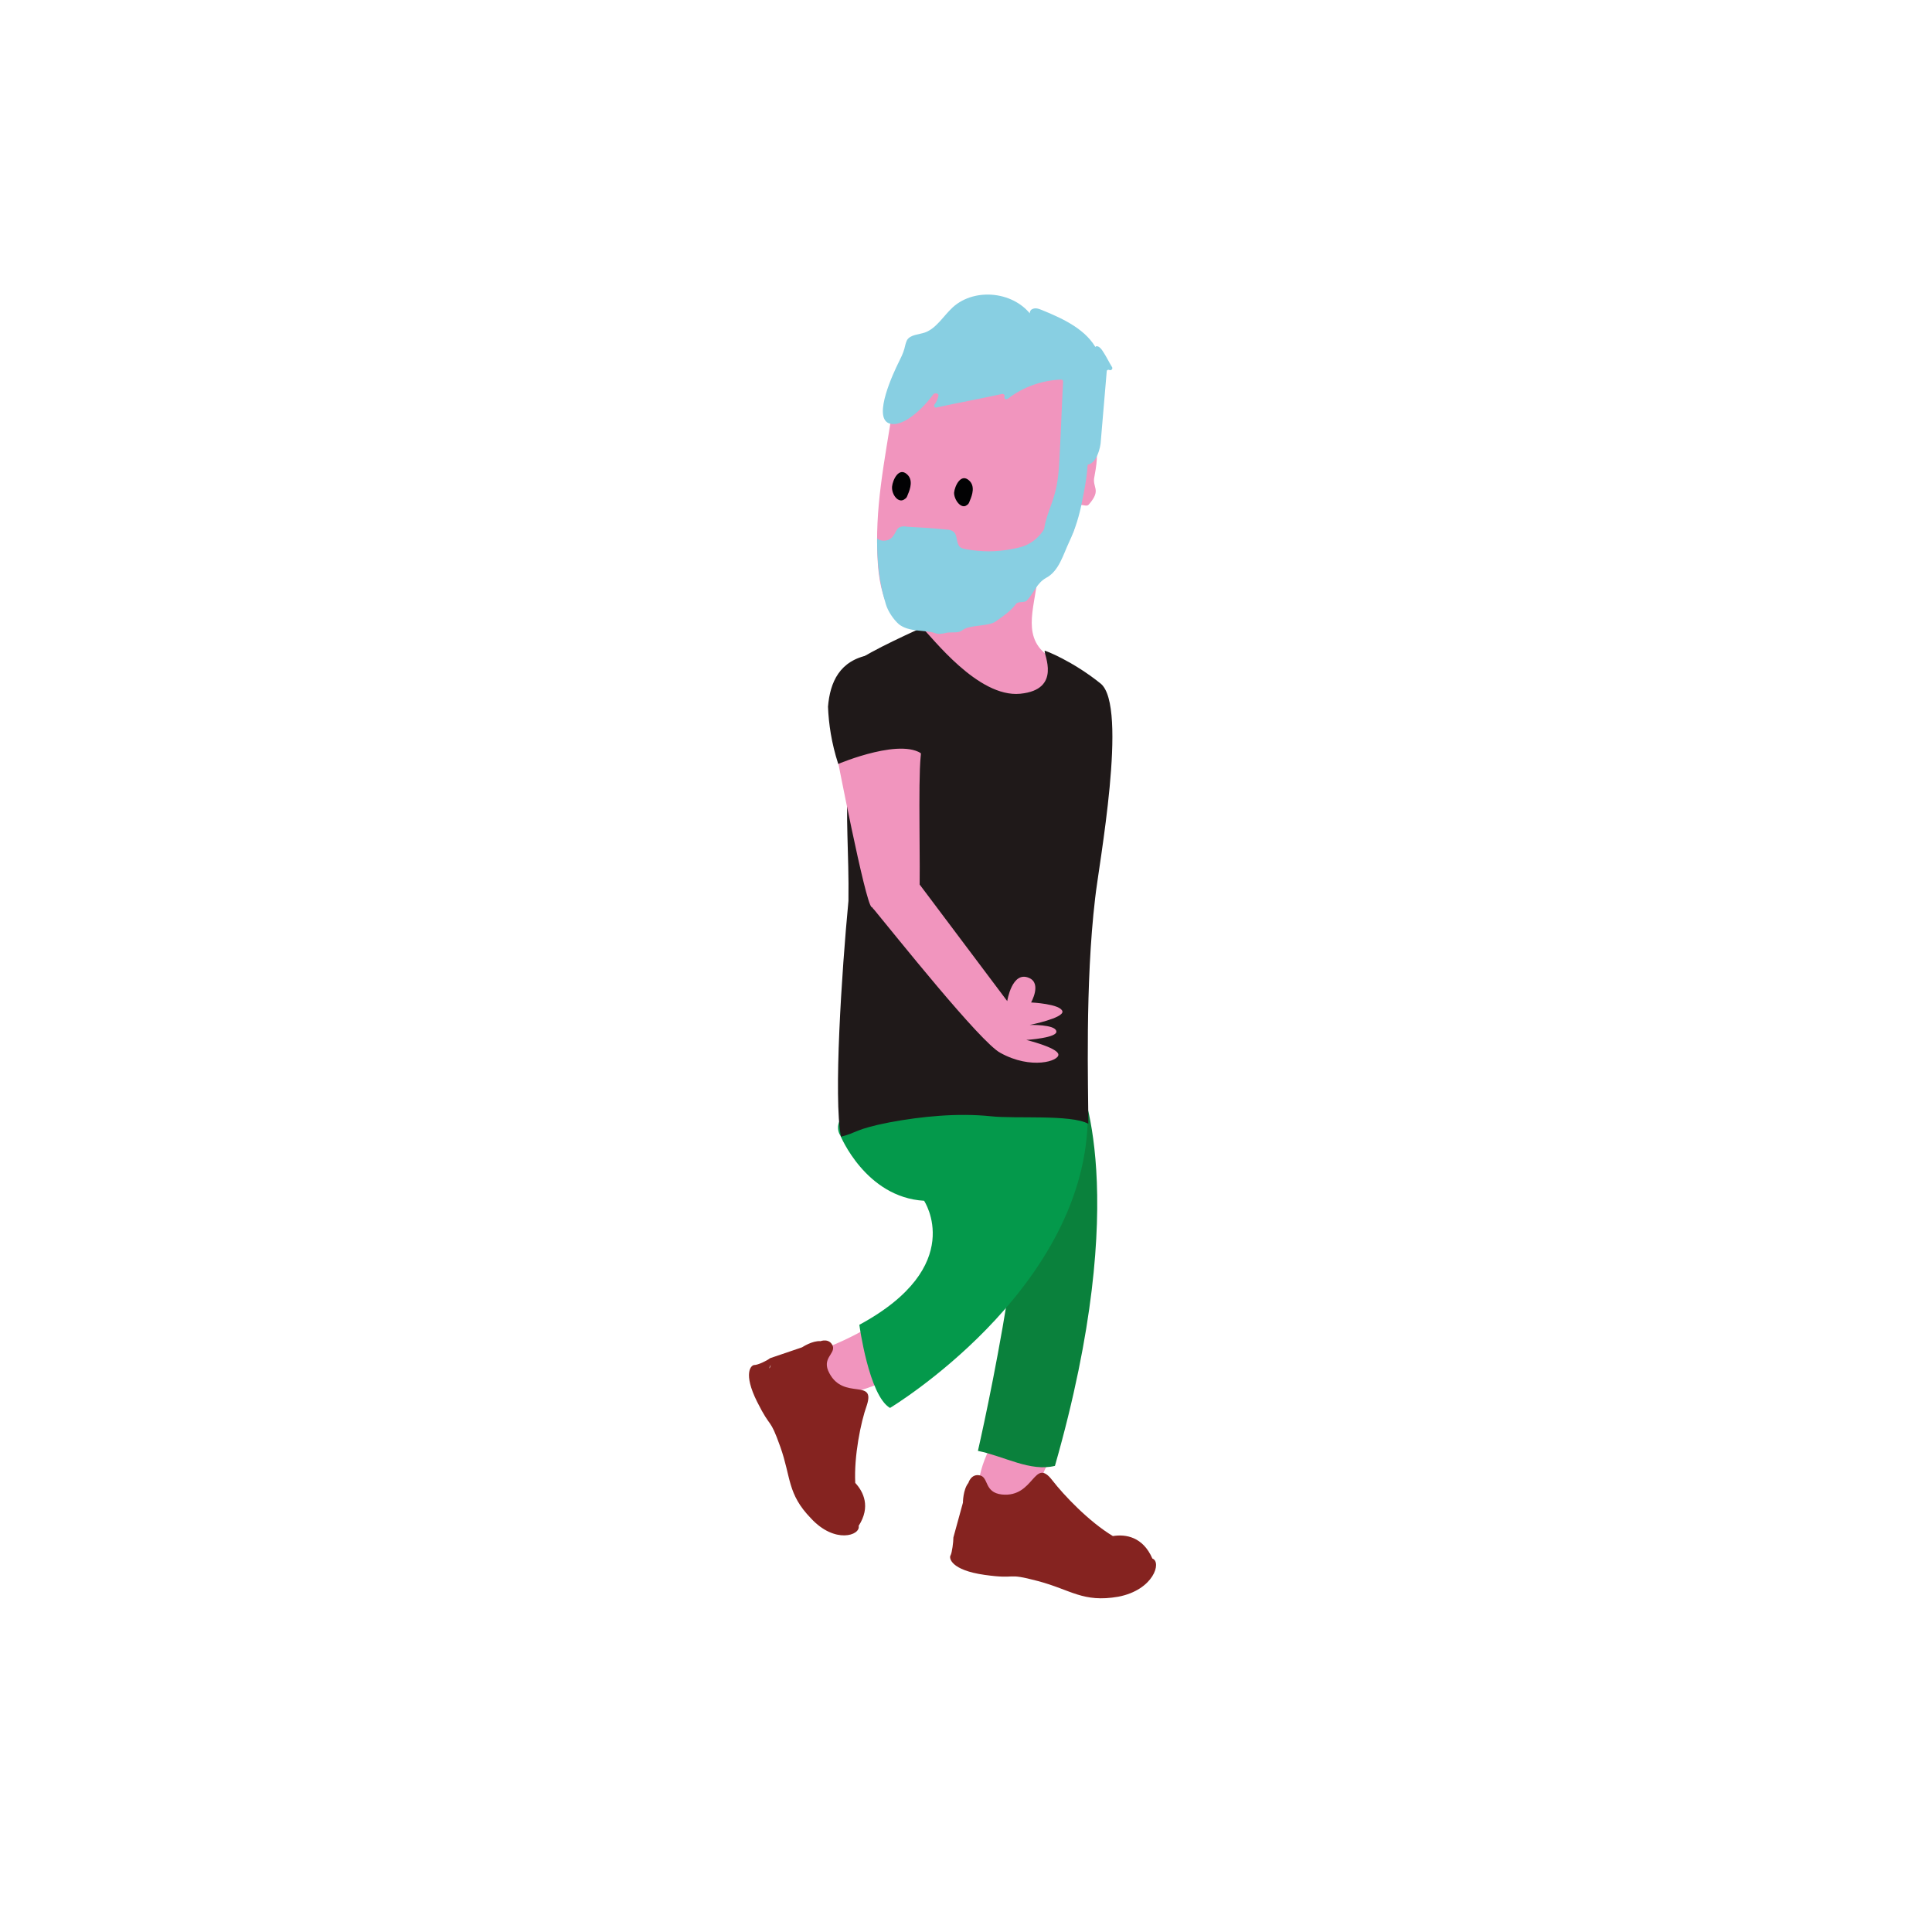 <?xml version="1.0" encoding="utf-8"?>
<!-- Generator: Adobe Illustrator 22.1.0, SVG Export Plug-In . SVG Version: 6.00 Build 0)  -->
<svg version="1.1" id="Capa_1" xmlns="http://www.w3.org/2000/svg" xmlns:xlink="http://www.w3.org/1999/xlink" x="0px" y="0px"
	 viewBox="0 0 283.5 283.5" style="enable-background:new 0 0 283.5 283.5;" xml:space="preserve">
<style type="text/css">
	.st0{fill:#F195BE;}
	.st1{fill:#852320;}
	.st2{fill:#0A813C;}
	.st3{fill:#04994B;}
	.st4{fill:#1F1919;}
	.st5{fill:#88CFE2;}
	.st6{fill:#020203;}
</style>
<g>
	<path class="st0" d="M154.6,213.3c-1.4-1-2.9-1.1-5.2-1.2c-1,0-2.2-0.1-3.5,0.4c-0.3,0.1-0.5,0.2-0.9,0.5c-0.7,1.4-1.6,4.1-1.4,5.7
		c0.4,3.3,8.6,0.5,9.7-0.7c0.9-0.9-0.9-0.2-0.1-1.8C152.8,216.5,154,214.3,154.6,213.3z"/>
	<path class="st1" d="M169.1,228.7c-1.4-3.2-3.9-3.6-5.8-3.3c-3.5-2.1-7.2-6-8.9-8.2c-2.7-3.5-2.6,2.6-7.4,2.1
		c-2.6-0.3-1.9-2.5-3.2-2.8s-1.7,1.1-1.7,1.1c-0.8,1-0.8,2.9-0.8,2.9l-1.4,5.1c0,0.7-0.2,2.2-0.4,2.6c-0.3,0.4,0,2.2,5,2.9
		s2.9-0.4,7.8,0.9c4.9,1.3,6.6,3.2,11.8,2.3C169.3,233.3,170.5,229.2,169.1,228.7z M140.8,225.9c0.1,0.2,0.2,0.3,0.4,0.5
		C141,226.2,140.9,226.1,140.8,225.9z"/>
</g>
<path class="st2" d="M143.5,212.9c3.9,0.8,7.7,3.1,11.3,2.2c11.5-40.2,3.5-56.6,3.5-56.6l-9.6,1.3
	C153.2,167.9,145.3,205,143.5,212.9z"/>
<path class="st0" d="M134.2,200.3c-1-0.6-1.2,0.5-1.8,0c-1.8-1.8-2.9-3.4-4.1-5.6h-0.1c-0.1,0-0.2-0.1-0.3-0.2
	c-5.4,3.3-11.1,4.8-11.1,4.8s3.1,2.5,8.5,5C125.3,204.3,130.6,202.9,134.2,200.3z"/>
<path class="st1" d="M126,223.9c1.8-2.8,0.7-5-0.5-6.3c-0.2-3.9,0.8-8.9,1.7-11.4c1.3-4-3.4-0.7-5.5-4.7c-1.2-2.2,0.9-2.8,0.5-4
	c-0.5-1.2-1.8-0.7-1.8-0.7c-1.2-0.1-2.7,0.9-2.7,0.9l-4.7,1.6c-0.5,0.4-1.8,1-2.3,1s-1.7,1.2,0.4,5.4s1.8,2.1,3.4,6.6
	s1,6.9,4.5,10.5C122.5,226.6,126.3,225.3,126,223.9z M113.1,200.3c-0.1,0.2-0.1,0.4-0.2,0.5C112.9,200.6,113,200.4,113.1,200.3z"/>
<path class="st3" d="M126.1,194.4c0,0,1.4,10.4,4.5,12.2c0,0,28.1-16.9,29-41.8c0,0-19.1-7.2-29-4.5c-10,2.7-7.3,6.3-7.3,6.3
	s3.7,9.1,12.3,9.6C135.6,176.2,142,185.8,126.1,194.4z"/>
<path class="st0" d="M152,86.6c0.5-3.2,2.4-6.2,2.4-9.3c-1.4,0.6-2.6,1.9-3.7,2.8c-1.7,1.4-3.4,2.7-5.2,4.1c-1.7,1.4-0.4-3.2-2.2-2
	c-1.1,0.7-4-1.9-5.2-1.3c-0.3,8.5,0.1,9.7-3,11.3c-0.9,2.8-4.4,7.4-5.6,10.1c5.1,3,26.3,8.4,26.9-4.8C150,95.3,151.3,91,152,86.6z"
	/>
<path class="st4" d="M161.5,100.3c-4.1-3.3-8.2-4.9-8.2-4.8c-0.2,0.4,2.6,5.7-3.6,6.3c-6.2,0.6-12.9-8.3-14.4-9.7c0,0-8.1,3.6-9.6,5
	c-2.9,5.8-0.7,10.6-1.2,16.9c-0.5,5.7,0.1,11.1,0,18.2c-1,10.5-2.2,28.9-1.1,34.6c2.4-0.6,2-1.1,7.1-2.1c4.8-0.9,10.1-1.4,14.9-0.9
	c3.6,0.4,11.7-0.3,14.3,1.1c0-5.2-0.5-20.4,1-33.1C161.2,127.1,165.6,103.6,161.5,100.3z"/>
<path class="st0" d="M122.6,109.5l0.1,0.9c0,0,4.3,22.3,5.2,22.7c1.8,1.4,2.5,1,4.5,0.2c0.5-0.2,2-1.3,2.5-1.7
	c0.2-4.2-0.2-16.7,0.2-20.6C135.9,105.4,122.6,109.5,122.6,109.5z"/>
<path class="st0" d="M151.3,147.1c0,0,1.6-2.8-0.3-3.6c-2.5-1.1-3.2,3.4-3.2,3.4l-13.9-18.5c-2.3-1.1-5.6,2.2-5.8,4.9
	c0,0,0,0.1,0.1,0.1c2.9,3.5,15.7,19.6,18.6,21.1c4.5,2.5,8.7,1.2,8.5,0.2s-4.7-2.1-4.7-2.1s4.7-0.3,4.4-1.3c-0.2-1-3.9-0.9-3.9-0.9
	s5-1,4.8-2C155.6,147.3,151.3,147.1,151.3,147.1z"/>
<path class="st4" d="M127.6,96.1c-4.4,0.8-5.8,4-6.1,7.6c0.1,2.5,0.5,5.3,1.5,8.4c0,0,9.9-4.2,12.7-1.1c1.5,1.7,1.8-4.7,0.1-11
	C133.9,97.4,130.8,95.6,127.6,96.1z"/>
<path class="st0" d="M160.6,69.9c1.1-5.8-0.7-3.5-0.6-6.7c0.1-2.5,0.3-7.7-1.7-9.3c-2-1.5-4.5-2.3-7-2.8c-4.2-0.8-8.5-0.8-12.6,0.3
	c-2.4,0.6-5,1.7-6.3,3.9c-0.8,1.4-1.1,3-1.4,4.6c-1.2,7.9-2.7,14.6-2.2,22.6c0.1,2,0.6,5.3,1.8,6.9c1.7,2.1,4.6,2.7,7.3,3
	c1.6-0.6,3.1-1.7,4.5-2.6c1.9-1.2,3.7-2.7,5.6-4.1c1.8-1.3,3.6-2.6,5.4-4c0.8-0.7,1.8-1.4,2.8-1.8c0-0.3,0-0.6-0.1-0.8
	c1,0.1,1.6-1.1,1.6-2c0.1-1,0-2,0.6-2.8c0.4-0.5,1.1,0.2,1.5-0.3C161.7,71.8,160.2,71.6,160.6,69.9z"/>
<path class="st5" d="M137.7,58.1c-0.1,0.5-0.3,0.9-0.6,1.3c-0.1,0.2,0.1,0.5,0.3,0.4c3.2-0.7,6.5-1.3,9.7-2c0.2,0,0.4,0.2,0.3,0.4
	l0,0c-0.1,0.3,0.2,0.5,0.5,0.3c2.2-1.7,5-2.7,7.8-2.8c0.2,0,0.3,0.1,0.3,0.3c-0.2,3.5-0.3,7-0.5,10.6c-0.1,2.1-0.2,4.1-0.8,6.1
	c-0.6,2.1-1.7,4.1-1.5,6.2c0,0.1,0.1,0.2,0.2,0.2c1.4,0.7,2.9-1.1,3.5-2.6c1-2.6,1.7-5.4,2.1-8.1c0-0.2,0.2-0.3,0.3-0.2
	c1.3,0.1,2-1.7,2.2-3.1c0.3-3.5,0.6-7,0.9-10.6c0-0.2,0.2-0.3,0.4-0.2l0,0c0.3,0.1,0.5-0.2,0.4-0.4c-0.5-0.8-0.8-1.5-1.4-2.4
	c-0.2-0.3-0.5-0.7-0.9-0.7c-0.4,0.1-0.2,0.9,0.1,0.6c-1.5-3-4.9-4.6-8.1-5.9c-0.5-0.2-1-0.4-1.5-0.1c-0.4,0.2-0.4,1.1,0.1,1.1
	c-2.5-3.7-8.4-4.4-11.7-1.4c-1.4,1.3-2.4,3.1-4.1,3.7c-0.9,0.3-2.1,0.3-2.6,1.1c-0.2,0.4-0.3,0.9-0.4,1.3c-0.2,0.7-0.5,1.3-0.8,1.9
	c-0.8,1.6-3.8,8-1.5,9c2,0.8,5.1-2.2,6.6-4.3C137.4,57.6,137.8,57.8,137.7,58.1z"/>
<path class="st5" d="M158.8,73.5c-0.4,2.1-1,4.1-1.9,6s-1.5,4.3-3.4,5.3c-1.4,0.8-1.7,2.1-2.8,3.3c-0.3,0.4-1.3,0.1-1.6,0.5
	c-0.8,1.1-1.9,1.8-3,2.6c-1,0.7-3.5,0.5-4.6,1.1c-0.2,0.1-0.4,0.3-0.7,0.4c-0.7,0.2-1.5,0-2.1,0.2c-0.5,0.1-1,0.2-1.5,0
	c-1.4-0.5-3.8-0.1-5.3-1.3c-0.8-0.7-1.6-1.9-1.9-2.9c-1-3.2-1.3-6.3-1.3-9.7c0.7,0.6,1.9,0.4,2.4-0.4c0.3-0.4,0.4-0.8,0.7-1.1
	c0.4-0.3,0.9-0.3,1.4-0.2c1.9,0.1,3.7,0.2,5.6,0.4c0.4,0,0.9,0.1,1.2,0.4c0.5,0.5,0.3,1.5,0.8,2.1c0.3,0.3,0.6,0.3,1,0.4
	c2.2,0.4,4.4,0.4,6.5,0c1.1-0.2,2.1-0.4,3-1c1.8-1.1,2.8-3.3,3.4-5.3c1.2-3.7,2-7.6,2.3-11.5c0.1-0.7,0.7-2.9,1.8-1.7
	c0.6,0.6,0.6,2.9,0.7,3.7C159.9,67.7,159.4,70.6,158.8,73.5z"/>
<path class="st6" d="M141.9,74.1c0.2-0.1,0.3-0.3,0.4-0.6c0.4-0.9,0.8-2.2-0.1-3c-1.2-1.1-2.1,0.8-2.2,1.8
	C140,73.4,141.1,74.8,141.9,74.1z"/>
<path class="st6" d="M132.8,73.2c0.2-0.1,0.3-0.3,0.4-0.6c0.4-0.9,0.8-2.2-0.1-3c-1.2-1.1-2.1,0.8-2.2,1.8
	C130.8,72.6,131.9,74,132.8,73.2z"/>
</svg>
